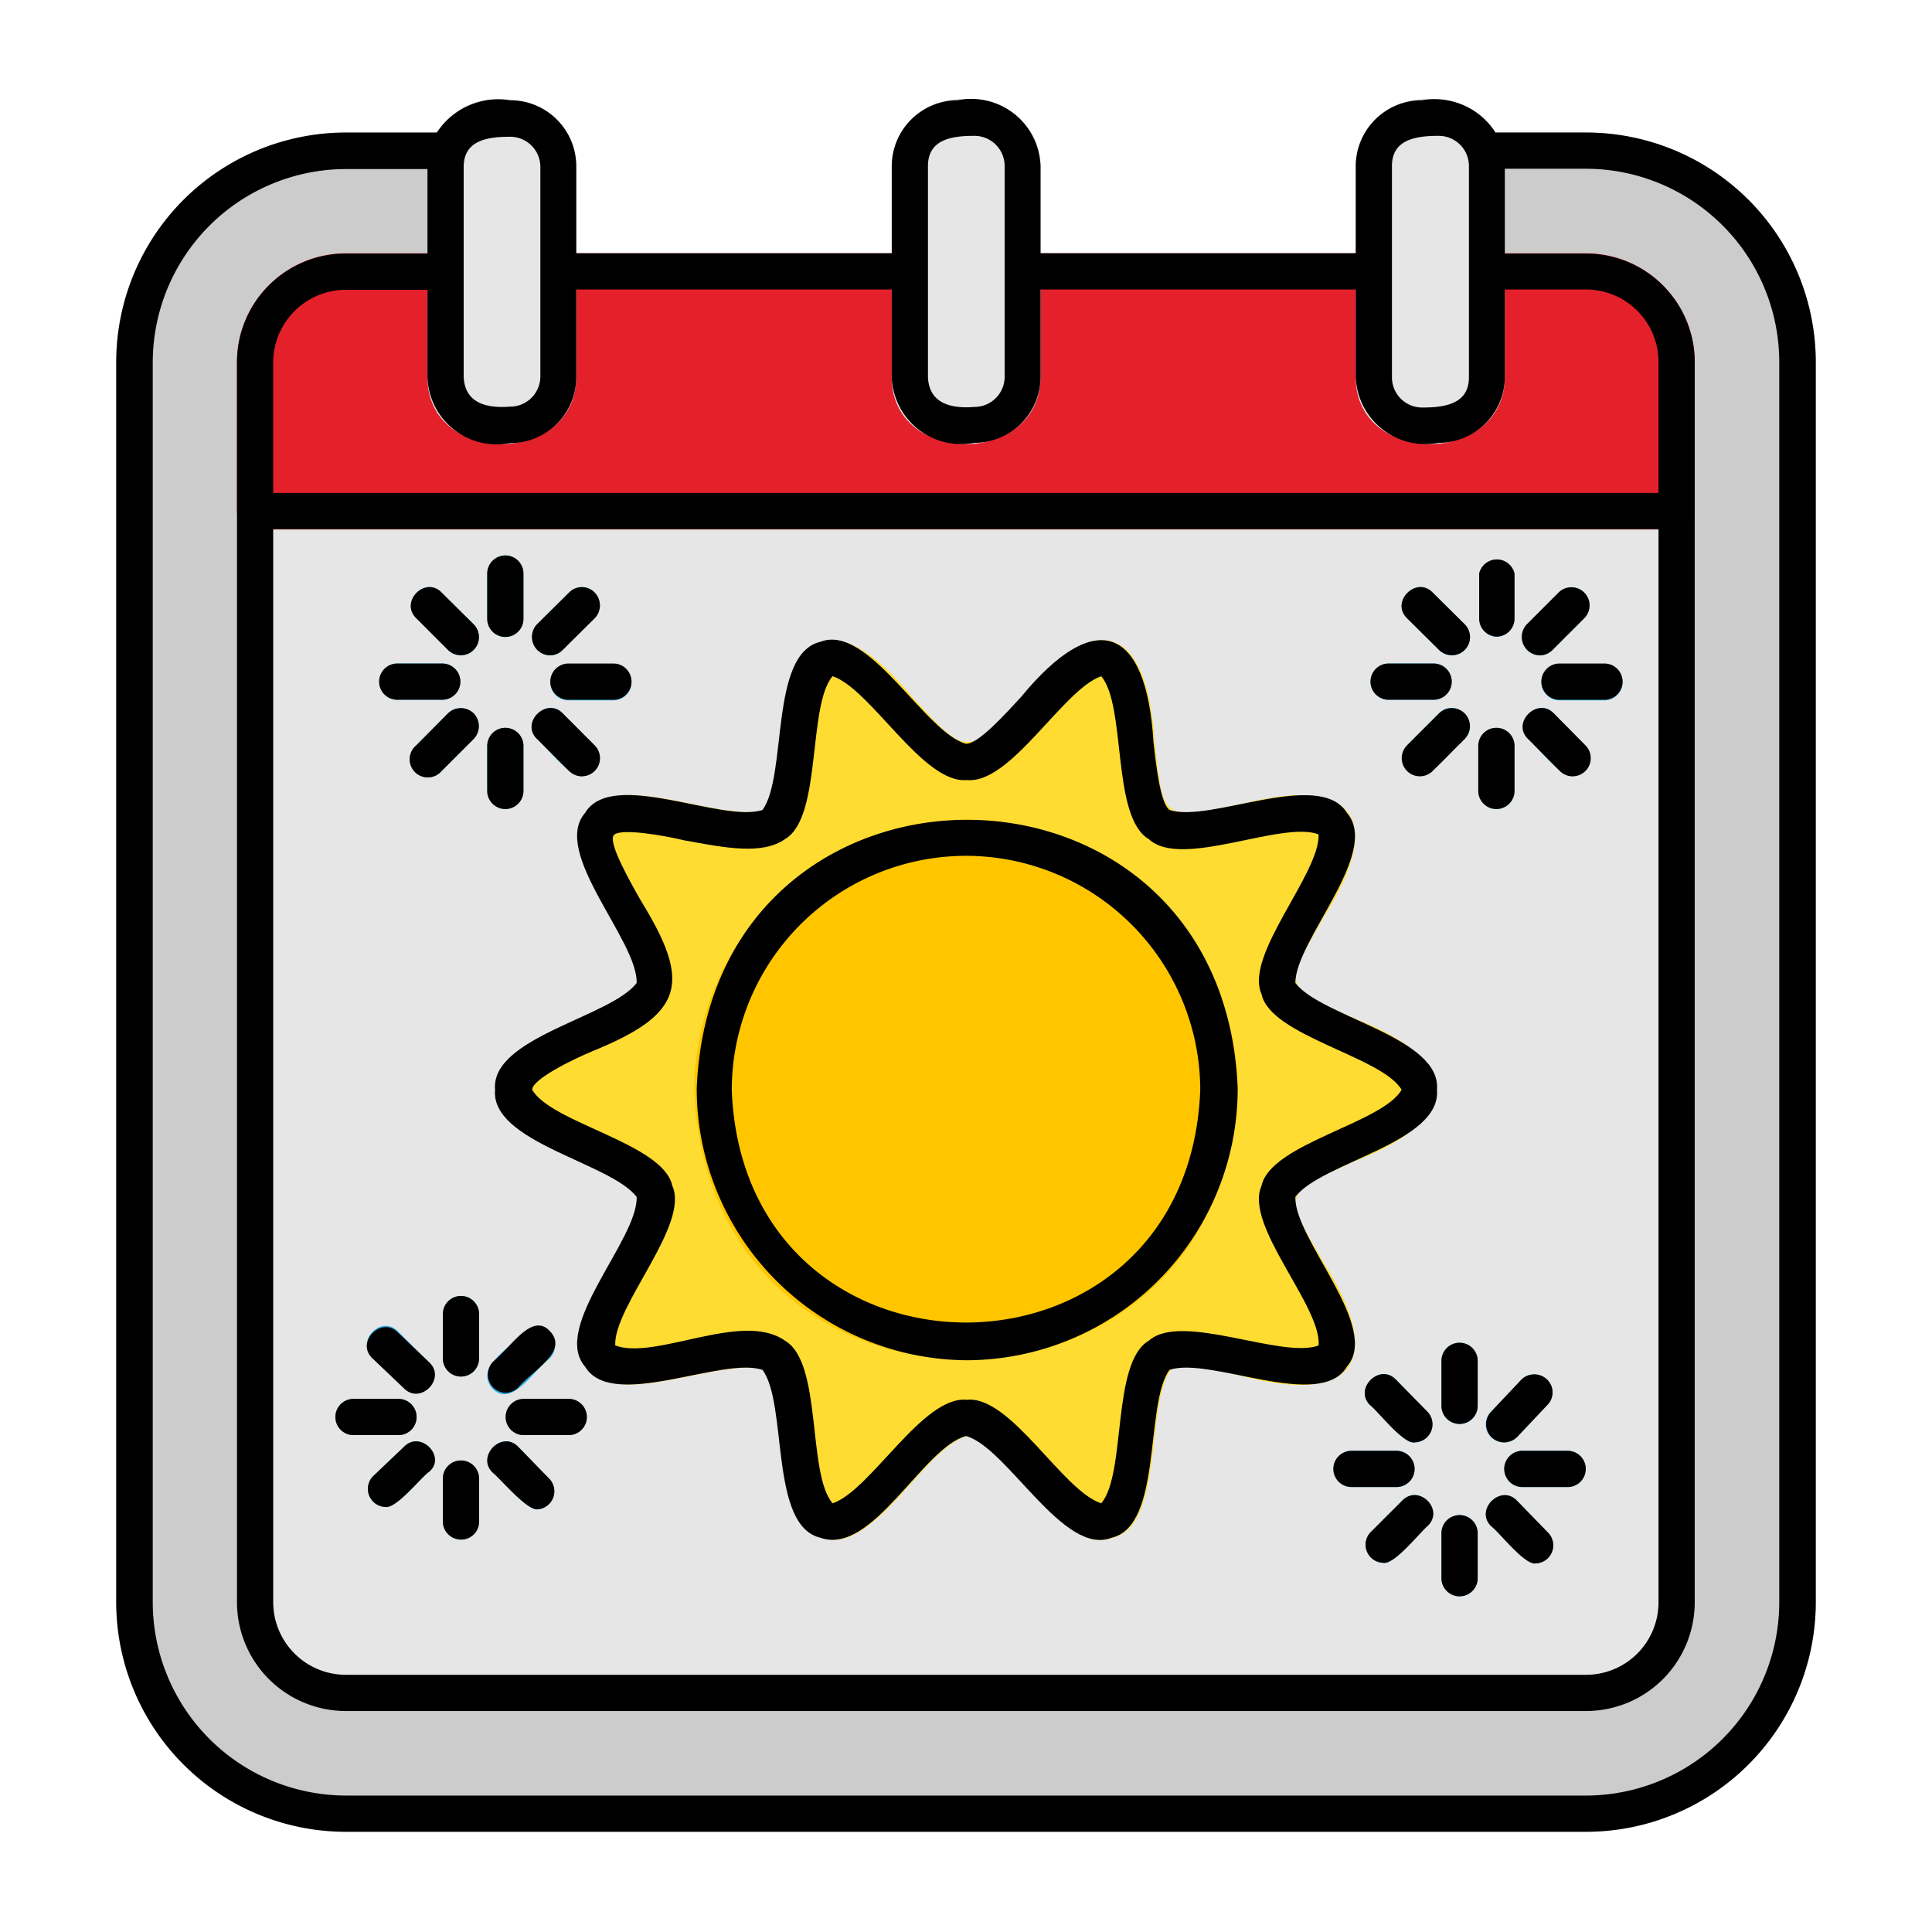 <svg xmlns="http://www.w3.org/2000/svg" viewBox="0 0 64 64"><defs><style>.cls-1{fill:#ccc;}.cls-2{fill:#e6e6e6;}.cls-3{fill:#e4202b;}.cls-4{fill:#ffdc32;}.cls-5{fill:#ffc600;}.cls-6{fill:#29abe2;}</style></defs><g id="Layer_8" data-name="Layer 8"><path class="cls-1" d="M52.55,4.39H49.16a.61.61,0,0,0-.56.81c.1,0,0,3.63,0,3.74a.59.59,0,0,0,.6.65h3.29a2.41,2.41,0,0,1,2.4,2.4V53.08a2.41,2.41,0,0,1-2.4,2.4H11.45a2.41,2.41,0,0,1-2.4-2.4V12a2.41,2.41,0,0,1,2.4-2.4h3.31a.6.6,0,0,0,.6-.6c0-.07,0-3.85.05-3.79a.61.61,0,0,0-.56-.81h-3.4A7.61,7.61,0,0,0,3.85,12V53.08a7.61,7.61,0,0,0,7.6,7.6h41.1a7.61,7.61,0,0,0,7.6-7.6V12A7.61,7.61,0,0,0,52.55,4.39Z"/><rect class="cls-2" x="7.85" y="8.39" width="48.29" height="48.29" rx="3.6"/><path class="cls-3" d="M52.54,8.39H11.45A3.61,3.61,0,0,0,7.85,12v4.94a.6.6,0,0,0,.6.6H55.54a.6.6,0,0,0,.6-.6V12A3.61,3.61,0,0,0,52.54,8.39Z"/><path class="cls-2" d="M16.9,3.32A2.29,2.29,0,0,0,14.16,5.5v7c0,2.95,4.91,2.95,4.93,0v-7A2.19,2.19,0,0,0,16.9,3.32Z"/><path class="cls-2" d="M32.28,3.32A2.29,2.29,0,0,0,29.54,5.5v7c0,2.95,4.91,2.95,4.93,0v-7A2.19,2.19,0,0,0,32.28,3.32Z"/><path class="cls-2" d="M47.66,3.32A2.3,2.3,0,0,0,44.91,5.5v7c0,2.95,4.92,2.95,4.94,0v-7A2.19,2.19,0,0,0,47.66,3.32Z"/><path class="cls-4" d="M44.85,38.48c3.66-1.43,3.68-3.32,0-4.75-2.46-1.11-2.31-1-1-3.35,2.07-3.26,1-4.71-2.75-3.74-2.62.52-2.55.58-2.85-2.06-.23-3.81-1.9-4.51-4.38-1.5-1.86,2-1.82,2-3.66,0-2.46-3-4.15-2.33-4.38,1.5-.09.81-.23,2-.53,2.25-1.33.45-5-1.39-5.88.1-1.13,1.31,1.75,4.22,1.71,5.63-.84,1.13-4.85,1.8-4.69,3.54-.16,1.74,3.84,2.42,4.69,3.55.05,1.41-2.84,4.31-1.71,5.62.89,1.49,4.55-.35,5.88.11.84,1.14.22,5.17,1.92,5.56,1.71.61,3.4-3,4.82-3.37,1.36.37,3.23,4,4.82,3.37,1.7-.39,1.09-4.42,1.92-5.56.31-.22,1.52,0,2.32.19,3.72,1,4.83-.47,2.75-3.74C42.52,39.51,42.42,39.57,44.85,38.48Z"/><path class="cls-5" d="M32,27.15a9,9,0,0,0-9,9C23.51,48,40.49,48,41,36.1A9,9,0,0,0,32,27.15Z"/><path class="cls-6" d="M16.74,21.1a.6.6,0,0,0,.6-.6V19a.6.6,0,1,0-1.2,0v1.5A.6.6,0,0,0,16.74,21.1Z"/><path class="cls-6" d="M16.74,26.8a.6.6,0,0,0,.6-.6V24.71a.6.6,0,0,0-1.2,0V26.2A.6.6,0,0,0,16.74,26.8Z"/><path class="cls-6" d="M18.22,21.71a.59.59,0,0,0,.42-.18l1.06-1.05a.61.61,0,0,0,0-.85.59.59,0,0,0-.85,0l-1.06,1.05A.61.61,0,0,0,18.22,21.71Z"/><path class="cls-6" d="M20.32,22H18.83a.6.6,0,0,0,0,1.2h1.49A.6.6,0,0,0,20.32,22Z"/><path class="cls-6" d="M18.64,23.63c-.54-.55-1.41.31-.85.85.27.21,1.11,1.31,1.48,1.23a.6.6,0,0,0,.43-1Z"/><path class="cls-6" d="M15.69,23.63a.61.61,0,0,0-.85,0l-1.05,1.06a.6.6,0,1,0,.84.85l1.06-1.06A.61.61,0,0,0,15.69,23.63Z"/><path class="cls-6" d="M13.16,23.18h1.49a.6.6,0,0,0,0-1.2H13.16A.6.6,0,0,0,13.16,23.18Z"/><path class="cls-6" d="M14.84,21.53a.6.6,0,0,0,.85-.85l-1.06-1.05c-.54-.56-1.4.3-.84.85Z"/><path class="cls-6" d="M15.27,42.93a.6.6,0,0,0-.6.6V45a.6.6,0,0,0,.6.6.6.6,0,0,0,.6-.6V43.53A.6.6,0,0,0,15.27,42.93Z"/><path class="cls-6" d="M15.27,48.38a.6.6,0,0,0-.6.6V50.4a.6.6,0,0,0,.6.6.59.59,0,0,0,.6-.6V49A.6.6,0,0,0,15.27,48.38Z"/><path class="cls-6" d="M16.31,46c.64.63,1.29-.51,1.9-1a.6.6,0,0,0,0-.85.61.61,0,0,0-.85,0C16.87,44.68,15.71,45.28,16.31,46Z"/><path class="cls-6" d="M18.84,46.34H17.35a.6.6,0,0,0,0,1.2h1.49A.6.6,0,0,0,18.84,46.34Z"/><path class="cls-6" d="M17.16,47.92c-.55-.55-1.4.34-.83.87C16.59,49,17.42,50,17.79,50a.6.6,0,0,0,.42-1Z"/><path class="cls-6" d="M13.39,47.92l-1.05,1a.6.6,0,0,0,.42,1c.37.07,1.2-1,1.46-1.17C14.79,48.26,13.94,47.37,13.39,47.92Z"/><path class="cls-6" d="M13.8,46.94a.6.6,0,0,0-.6-.6H11.71a.6.6,0,0,0-.6.6.6.6,0,0,0,.6.6H13.2A.6.6,0,0,0,13.8,46.94Z"/><path class="cls-6" d="M13.17,44.09c-.55-.54-1.4.34-.83.87.27.19,1.09,1.24,1.47,1.18a.61.61,0,0,0,.41-1Z"/><path class="cls-6" d="M49.57,21.09a.6.6,0,0,0,.6-.6V19A.6.6,0,0,0,49,19v1.49A.6.6,0,0,0,49.57,21.09Z"/><path class="cls-6" d="M50.17,26.2V24.71a.6.6,0,0,0-1.2,0V26.2A.6.6,0,0,0,50.17,26.2Z"/><path class="cls-6" d="M51,21.71a.6.6,0,0,0,.43-.18l1.05-1.05a.6.6,0,0,0-.85-.85l-1.05,1.05A.61.61,0,0,0,51,21.71Z"/><path class="cls-6" d="M53.15,22H51.66a.6.6,0,0,0,0,1.2h1.49A.6.6,0,0,0,53.15,22Z"/><path class="cls-6" d="M51.47,23.63c-.54-.55-1.41.31-.85.85.27.21,1.11,1.31,1.48,1.23a.6.6,0,0,0,.42-1Z"/><path class="cls-6" d="M47.67,23.63l-1.06,1.06a.6.6,0,0,0,.43,1c.36.08,1.21-1,1.48-1.23C49.07,23.94,48.21,23.07,47.67,23.63Z"/><path class="cls-6" d="M46,23.18h1.49a.6.6,0,0,0,0-1.2H46A.6.6,0,0,0,46,23.18Z"/><path class="cls-6" d="M47.67,21.53a.6.6,0,0,0,.85-.85l-1.06-1.05c-.54-.56-1.41.3-.85.85Z"/><path class="cls-6" d="M48.35,44.48a.6.6,0,0,0-.6.6v1.49a.6.6,0,0,0,1.2,0V45.08A.6.6,0,0,0,48.35,44.48Z"/><path class="cls-6" d="M48.35,50.19a.6.6,0,0,0-.6.6v1.49a.6.6,0,0,0,1.2,0V50.79A.6.6,0,0,0,48.35,50.19Z"/><path class="cls-6" d="M49.4,47.61a.61.61,0,0,0,.85,0l1-1.06a.59.59,0,0,0,0-.85.61.61,0,0,0-.85,0L49.4,46.76A.59.59,0,0,0,49.4,47.61Z"/><path class="cls-6" d="M51.93,48.06h-1.5a.6.6,0,0,0,0,1.2h1.5A.6.6,0,0,0,51.93,48.06Z"/><path class="cls-6" d="M50.25,49.71c-.54-.56-1.41.31-.85.85.27.2,1.11,1.3,1.48,1.23a.6.6,0,0,0,.42-1Z"/><path class="cls-6" d="M46.45,49.71l-1.06,1.06a.6.6,0,0,0,.43,1c.36.08,1.21-1,1.48-1.23C47.85,50,47,49.15,46.45,49.71Z"/><path class="cls-6" d="M46.86,48.66a.6.6,0,0,0-.6-.6H44.77a.6.6,0,0,0,0,1.2h1.49A.6.6,0,0,0,46.86,48.66Z"/><path class="cls-6" d="M46.24,45.7c-.54-.56-1.41.31-.85.85.27.21,1.11,1.31,1.48,1.23a.6.6,0,0,0,.43-1Z"/><path d="M32,45.06a9,9,0,0,0,9-9c-.47-11.87-17.45-11.87-17.92,0A9,9,0,0,0,32,45.06Zm0-16.71a7.77,7.77,0,0,1,7.76,7.75c-.39,10.28-15.13,10.28-15.52,0A7.77,7.77,0,0,1,32,28.35Z"/><path d="M19.38,26.93c-1.13,1.31,1.75,4.22,1.71,5.63-.84,1.13-4.85,1.8-4.69,3.54-.16,1.74,3.84,2.42,4.69,3.55.05,1.41-2.84,4.31-1.71,5.62.89,1.49,4.55-.35,5.88.11.84,1.14.22,5.17,1.92,5.56,1.71.61,3.4-3,4.82-3.37,1.36.37,3.23,4,4.82,3.37,1.7-.39,1.09-4.42,1.92-5.56,1.33-.46,5,1.38,5.88-.11,1.13-1.31-1.75-4.21-1.71-5.62.84-1.14,4.85-1.8,4.69-3.55.16-1.74-3.84-2.41-4.69-3.54,0-1.41,2.84-4.32,1.71-5.63-.9-1.48-4.55.35-5.88-.1-.3-.22-.44-1.44-.53-2.25-.23-3.81-1.9-4.51-4.38-1.5-.57.62-1.42,1.56-1.83,1.56-1.36-.37-3.23-4-4.82-3.38-1.7.39-1.09,4.42-1.92,5.57C23.93,27.28,20.27,25.44,19.38,26.93ZM26,27.8c1.24-.72.74-4.41,1.58-5.4,1.27.42,3,3.58,4.45,3.44,1.46.14,3.18-3,4.45-3.44.84,1,.33,4.67,1.58,5.4,1.07,1,4.41-.63,5.62-.16.05,1.3-2.47,4-1.89,5.29.29,1.39,4,2.07,4.64,3.17-.63,1.11-4.34,1.78-4.64,3.18-.59,1.31,2,4,1.89,5.29-1.21.46-4.55-1.12-5.62-.16-1.25.72-.74,4.4-1.58,5.39-1.28-.41-3-3.58-4.45-3.43-1.46-.15-3.18,3-4.45,3.43-.85-1-.33-4.67-1.58-5.39-1.41-1-4.28.66-5.62.16-.06-1.3,2.48-4,1.89-5.29-.29-1.4-4-2.07-4.64-3.18,0-.35,1.33-1,2-1.28,3.05-1.24,3.28-2.26,1.59-5-.35-.62-1.08-1.9-.89-2.15s1.65,0,2.35.17C24,28.08,25.24,28.33,26,27.8Z"/><path d="M52.54,4.39h-3A2.4,2.4,0,0,0,47.1,3.32,2.19,2.19,0,0,0,44.91,5.5V8.39H34.47V5.5a2.3,2.3,0,0,0-2.75-2.18A2.19,2.19,0,0,0,29.54,5.5V8.39H19.09V5.5A2.19,2.19,0,0,0,16.9,3.32a2.44,2.44,0,0,0-2.43,1.07h-3A7.61,7.61,0,0,0,3.85,12V53.08a7.61,7.61,0,0,0,7.61,7.6H52.54a7.61,7.61,0,0,0,7.61-7.6V12A7.61,7.61,0,0,0,52.54,4.39ZM46.11,5.5c0-.89.81-1,1.55-1a1,1,0,0,1,1,1c0,1.75,0,5.24,0,7,0,.89-.81,1-1.55,1a1,1,0,0,1-1-1Zm-15.37,0c0-.89.8-1,1.54-1a1,1,0,0,1,1,1V9s0,0,0,0v3.48a1,1,0,0,1-1,1c-.74.06-1.51-.09-1.54-1Zm-1.2,4.09v2.89a2.3,2.3,0,0,0,2.74,2.19,2.19,2.19,0,0,0,2.19-2.19V9.59H44.91v2.89a2.31,2.31,0,0,0,2.75,2.19,2.19,2.19,0,0,0,2.19-2.19V9.59h2.69a2.4,2.4,0,0,1,2.4,2.4v4.34H9.05V12a2.41,2.41,0,0,1,2.4-2.4h2.71v2.89a2.3,2.3,0,0,0,2.74,2.19,2.19,2.19,0,0,0,2.19-2.19V9.59ZM9.05,17.53H54.94V53.08a2.4,2.4,0,0,1-2.4,2.4H11.45a2.41,2.41,0,0,1-2.4-2.4Zm6.31-12c0-.89.8-1,1.54-1a1,1,0,0,1,1,1V9a0,0,0,0,0,0,0v3.47a1,1,0,0,1-1,1c-.74.06-1.51-.09-1.54-1ZM58.94,53.08a6.41,6.41,0,0,1-6.4,6.4H11.46a6.41,6.41,0,0,1-6.4-6.4V12a6.41,6.41,0,0,1,6.4-6.4h2.7v2.8H11.45A3.6,3.6,0,0,0,7.85,12V53.08a3.61,3.61,0,0,0,3.6,3.6H52.54a3.6,3.6,0,0,0,3.6-3.6V16.94s0,0,0,0V12a3.6,3.6,0,0,0-3.6-3.6H49.85V5.59h2.69a6.41,6.41,0,0,1,6.4,6.4Z"/><path d="M16.74,21.1a.6.6,0,0,0,.6-.6V19a.6.6,0,1,0-1.2,0v1.5A.6.6,0,0,0,16.74,21.1Z"/><path d="M16.74,26.8a.6.6,0,0,0,.6-.6V24.71a.6.6,0,0,0-1.2,0V26.2A.6.6,0,0,0,16.74,26.8Z"/><path d="M18.22,21.71a.59.59,0,0,0,.42-.18l1.06-1.05a.61.61,0,0,0,0-.85.59.59,0,0,0-.85,0l-1.06,1.05A.61.61,0,0,0,18.22,21.71Z"/><path d="M18.23,22.58a.6.6,0,0,0,.6.6h1.49a.6.6,0,0,0,0-1.2H18.83A.6.6,0,0,0,18.23,22.58Z"/><path d="M18.85,25.54a.6.6,0,0,0,.85-.85l-1.06-1.06c-.54-.55-1.41.31-.85.85Z"/><path d="M15.69,23.63a.61.61,0,0,0-.85,0l-1.05,1.06a.6.6,0,1,0,.84.85l1.06-1.06A.61.61,0,0,0,15.69,23.63Z"/><path d="M13.16,23.18h1.49a.6.6,0,0,0,0-1.2H13.16A.6.6,0,0,0,13.16,23.18Z"/><path d="M14.84,21.53a.6.6,0,0,0,.85-.85l-1.06-1.05c-.54-.56-1.4.3-.84.85Z"/><path d="M15.27,42.93a.6.6,0,0,0-.6.6V45a.6.6,0,0,0,.6.6.6.6,0,0,0,.6-.6V43.53A.6.6,0,0,0,15.27,42.93Z"/><path d="M15.27,48.38a.6.6,0,0,0-.6.6V50.4a.6.6,0,0,0,.6.6.59.59,0,0,0,.6-.6V49A.6.6,0,0,0,15.27,48.38Z"/><path d="M16.74,46.14a.63.63,0,0,0,.42-.17c.5-.59,1.67-1.19,1.07-1.86s-1.29.51-1.9,1A.61.61,0,0,0,16.74,46.14Z"/><path d="M18.84,46.34H17.35a.6.6,0,0,0,0,1.2h1.49A.6.6,0,0,0,18.84,46.34Z"/><path d="M17.16,47.92c-.55-.55-1.4.34-.83.87C16.59,49,17.42,50,17.79,50a.6.6,0,0,0,.42-1Z"/><path d="M13.39,47.92l-1.05,1a.6.6,0,0,0,.42,1c.37.07,1.2-1,1.46-1.17C14.79,48.26,13.94,47.37,13.39,47.92Z"/><path d="M11.71,47.54H13.2a.6.6,0,0,0,0-1.2H11.71A.6.6,0,0,0,11.71,47.54Z"/><path d="M13.39,46c.55.54,1.4-.34.83-.87l-1.05-1c-.55-.54-1.4.34-.83.87Z"/><path d="M49.57,21.09a.6.6,0,0,0,.6-.6V19A.6.6,0,0,0,49,19v1.49A.6.6,0,0,0,49.57,21.09Z"/><path d="M49.57,26.8a.6.6,0,0,0,.6-.6V24.71a.6.6,0,0,0-1.2,0V26.2A.6.6,0,0,0,49.57,26.8Z"/><path d="M51,21.71a.6.6,0,0,0,.43-.18l1.05-1.05a.6.6,0,0,0-.85-.85l-1.05,1.05A.61.61,0,0,0,51,21.71Z"/><path d="M51.06,22.58a.6.6,0,0,0,.6.6h1.49a.6.6,0,1,0,0-1.2H51.66A.6.6,0,0,0,51.06,22.58Z"/><path d="M51.67,25.54a.6.6,0,0,0,.85-.85l-1.05-1.06c-.54-.55-1.41.31-.85.85Z"/><path d="M48.52,23.63a.61.61,0,0,0-.85,0l-1.06,1.06a.6.6,0,1,0,.85.85l1.06-1.06A.61.61,0,0,0,48.52,23.63Z"/><path d="M46,23.18h1.49a.6.6,0,0,0,0-1.2H46A.6.6,0,0,0,46,23.18Z"/><path d="M47.67,21.53a.6.6,0,0,0,.85-.85l-1.06-1.05c-.54-.56-1.41.3-.85.85Z"/><path d="M47.75,45.08v1.49a.6.6,0,0,0,1.2,0V45.08A.6.6,0,0,0,47.75,45.08Z"/><path d="M48.35,50.19a.6.6,0,0,0-.6.6v1.49a.6.6,0,0,0,1.2,0V50.79A.6.6,0,0,0,48.35,50.19Z"/><path d="M49.82,47.78a.63.63,0,0,0,.43-.17l1-1.06a.59.59,0,0,0,0-.85.61.61,0,0,0-.85,0L49.4,46.76A.6.6,0,0,0,49.82,47.78Z"/><path d="M51.93,48.06h-1.5a.6.6,0,0,0,0,1.2h1.5A.6.6,0,0,0,51.93,48.06Z"/><path d="M50.25,49.71c-.54-.56-1.41.31-.85.85.27.2,1.11,1.3,1.48,1.23a.6.6,0,0,0,.42-1Z"/><path d="M46.45,49.71l-1.06,1.06a.6.6,0,0,0,.43,1c.36.08,1.21-1,1.48-1.23C47.85,50,47,49.15,46.45,49.71Z"/><path d="M46.86,48.66a.6.6,0,0,0-.6-.6H44.77a.6.6,0,0,0,0,1.2h1.49A.6.6,0,0,0,46.86,48.66Z"/><path d="M46.24,45.7c-.54-.56-1.41.31-.85.85.27.21,1.11,1.31,1.48,1.23a.6.6,0,0,0,.43-1Z"/></g></svg>